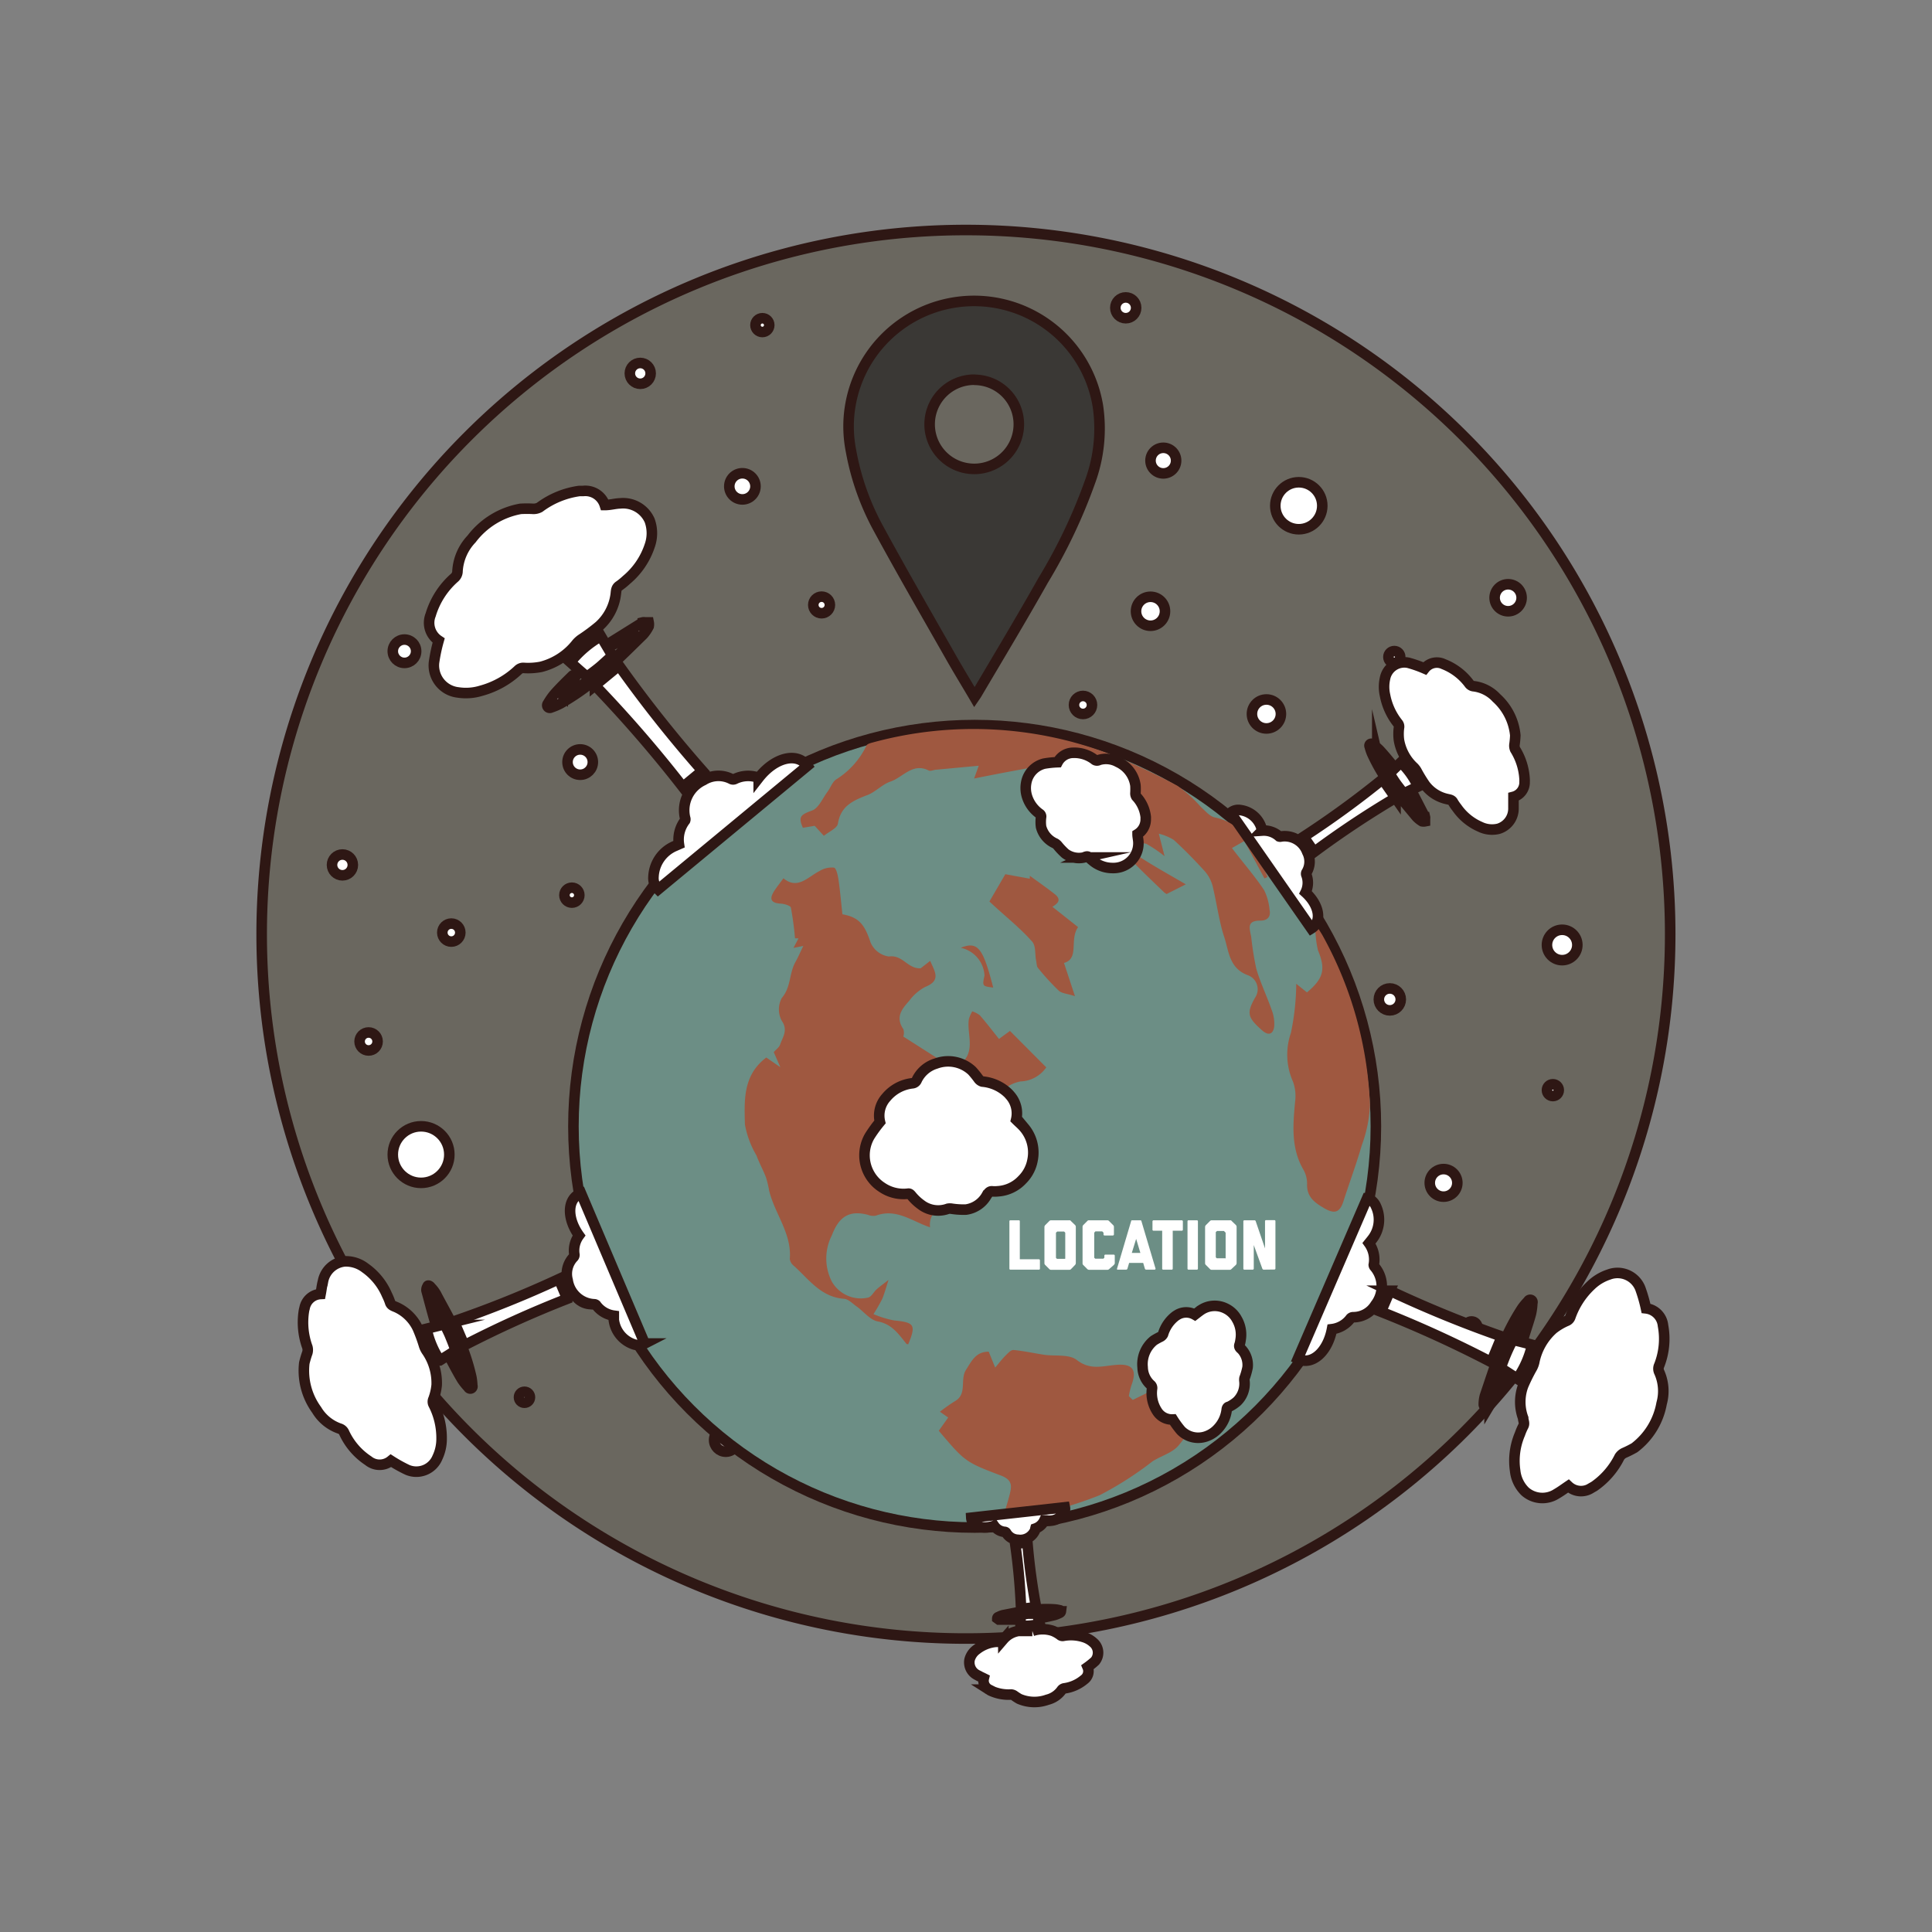 <svg id="Layer_1" data-name="Layer 1" xmlns="http://www.w3.org/2000/svg" viewBox="0 0 137.33 137.33"><rect x="0" y="0" width="137.33" height="137.33" fill="#808080" stroke="none"/><defs><style>.cls-1,.cls-6{fill:#fff}.cls-1,.cls-2,.cls-3,.cls-5{stroke:#2e1714;stroke-miterlimit:10;stroke-width:.75px}.cls-2{fill:#6a675f}.cls-3{fill:#6c8e85}.cls-4{fill:#9f5840}.cls-5{fill:#3a3835}</style></defs><title>Artboard 3 copy 6</title><circle class="cls-1" cx="77.67" cy="112.97" r=".47"/><path class="cls-2" d="M68.67 16.35A50.06 50.06 0 1 1 18.6 66.42a50.06 50.06 0 0 1 50.07-50.07"/><circle class="cls-1" cx="58.4" cy="43" r=".59"/><circle class="cls-1" cx="28.75" cy="46.29" r=".83"/><circle class="cls-1" cx="41.24" cy="54.17" r=".9"/><circle class="cls-1" cx="32.08" cy="66.29" r=".64"/><circle class="cls-1" cx="53.26" cy="64.52" r="1.42"/><circle class="cls-1" cx="80.02" cy="21.88" r=".74"/><circle class="cls-1" cx="81.78" cy="43.45" r="1.03"/><circle class="cls-1" cx="92.32" cy="35.95" r="1.67"/><circle class="cls-1" cx="99.11" cy="46.7" r=".42"/><circle class="cls-1" cx="104.13" cy="55.6" r=".54"/><circle class="cls-1" cx="107.2" cy="42.49" r=".96"/><circle class="cls-1" cx="68.4" cy="56.68" r="1.08"/><circle class="cls-1" cx="45.51" cy="26.54" r=".74"/><circle class="cls-1" cx="24.34" cy="61.48" r=".74"/><circle class="cls-1" cx="29.93" cy="82.07" r="2.01"/><circle class="cls-1" cx="44.39" cy="76.92" r=".98"/><circle class="cls-1" cx="63.84" cy="78.05" r="1.13"/><circle class="cls-1" cx="81.15" cy="74.67" r="1.27"/><circle class="cls-1" cx="71.83" cy="65.31" r=".78"/><circle class="cls-1" cx="98.79" cy="71.04" r=".78"/><circle class="cls-1" cx="111.04" cy="67.17" r="1.08"/><circle class="cls-1" cx="63.28" cy="33.08" r=".56"/><circle class="cls-1" cx="70.26" cy="42.32" r=".78"/><circle class="cls-1" cx="42.03" cy="91.33" r="1.37"/><circle class="cls-1" cx="55.12" cy="83.24" r=".44"/><circle class="cls-1" cx="57.03" cy="93.39" r="1.18"/><circle class="cls-1" cx="51.59" cy="102.36" r=".83"/><circle class="cls-1" cx="65.75" cy="106.92" r=".78"/><circle class="cls-1" cx="68.4" cy="96.53" r="1.08"/><circle class="cls-1" cx="73.5" cy="83.73" r="1.67"/><circle class="cls-1" cx="79.04" cy="91.77" r=".44"/><circle class="cls-1" cx="80.34" cy="104.49" r="1.3"/><circle class="cls-1" cx="90.6" cy="83.1" r="1.03"/><circle class="cls-1" cx="102.61" cy="84.08" r=".98"/><circle class="cls-1" cx="88.74" cy="63.93" r=".83"/><circle class="cls-1" cx="40.65" cy="63.63" r=".53"/><circle class="cls-1" cx="76.98" cy="50.11" r=".64"/><circle class="cls-1" cx="26.2" cy="74.03" r=".64"/><circle class="cls-1" cx="52.77" cy="34.57" r=".93"/><circle class="cls-1" cx="82.69" cy="32.74" r=".91"/><circle class="cls-1" cx="110.38" cy="77.49" r=".42"/><circle class="cls-1" cx="104.6" cy="94.35" r=".42"/><circle class="cls-1" cx="37.28" cy="99.32" r=".39"/><circle class="cls-3" cx="69.28" cy="80.06" r="28.52"/><g id="YTUdYY.tif"><path class="cls-4" d="M54.47 75.17l1 .69-.47-1.07c.15-.18.39-.34.46-.56.18-.53.57-1 .11-1.67a1.71 1.71 0 0 1 0-1.62c.68-.79.51-1.79 1-2.61.18-.33.33-.68.53-1.09l-.7.14.36-.68h-.25a21.29 21.29 0 0 0-.29-2.17c0-.15-.48-.29-.74-.3-.79-.05-.76-.42-.42-.94.19-.28.39-.54.63-.86 1 .84 1.74-.1 2.57-.52a1.65 1.65 0 0 1 1-.24c.18 0 .29.54.34.85.12.82.19 1.65.28 2.47 1.2.21 1.59.76 2 2a1.67 1.67 0 0 0 1.3 1c1-.14 1.32.88 2.26.84l.68-.53c.31.74.81 1.39-.35 1.85a3.4 3.4 0 0 0-1.15 1c-.49.55-1 1.14-.41 2a.86.86 0 0 1 0 .53l2.43 1.55.85 2.4.53-.08c.12-.6.23-1.2.34-1.8v-.19c1-.9.35-2.08.51-3.12a2.41 2.41 0 0 1 .24-.55 1.72 1.72 0 0 1 .54.28c.46.53.89 1.09 1.36 1.68l.78-.57 2.58 2.59a2.31 2.31 0 0 1-1.83 1 2.57 2.57 0 0 0-1.49.87 14.12 14.12 0 0 0-1.31 1.8l.18.19 1.92-1.31.44.47c-.79.93-1.38 1.69-2 2.39a5.77 5.77 0 0 1-1.13.82c-.51.33-1 .63-1.57.94.16.19.59.48.66.85s-.44.56-.7.86l.25.23c-.6.75-1.82 1-1.68 2.26-1.27-.42-2.39-1.37-3.85-.83a1 1 0 0 1-.57-.06c-1.35-.35-2.07.16-2.56 1.46a3.61 3.61 0 0 0 0 3.29 2.37 2.37 0 0 0 2.6 1.13c.23-.08.37-.39.58-.58s.45-.36.85-.67c-.21.64-.3 1-.45 1.35a12.35 12.35 0 0 1-.62 1.08 7.07 7.07 0 0 0 1.47.45c1.44.14 1.57.31 1 1.69-.06 0-.13 0-.16-.07-.54-.66-1-1.36-2-1.55-.56-.1-1-.71-1.53-1.08-.28-.2-.57-.51-.88-.53-1.65-.12-2.5-1.4-3.57-2.35a.74.74 0 0 1-.28-.48c.15-1.82-1.08-3.22-1.47-4.87a7.21 7.21 0 0 0-.22-.92c-.2-.53-.47-1-.68-1.57a6.69 6.69 0 0 1-.82-2.2c-.04-1.7-.16-3.49 1.52-4.76zM67 79.65l.37.23-.19-.79L66 79c-.31-1.48-.89-1.62-2.22-.5H65l-.35 2.6h.33a3.53 3.53 0 0 1 .21-.93 3.88 3.88 0 0 1 .66-.74l.47.67.23.33zm13.52 19.86c.62-.31 1.25-.6 1.84-.94s.8-.27.93.38a5 5 0 0 1 3.87-1c-1.16 1.65-2.16 3.28-3.37 4.78-.43.53-1.24.75-1.86 1.14a24.3 24.3 0 0 1-3.76 2.41c-2.13.86-4.4 1.38-6.61 2l-.31-.3c.18-.58.37-1.16.52-1.75s.19-1-.53-1.31c-2.63-1-2.63-1-4.51-3.22l.67-.94-.59-.41a12.11 12.11 0 0 1 1.05-.74c.92-.51.36-1.53.8-2.23s.73-1.3 1.62-1.3l.46 1.13c.31-.37.51-.63.74-.86s.39-.4.57-.39c.73.07 1.45.23 2.17.34s1.78-.06 2.32.37c.95.74 1.82.43 2.77.35 1.21-.11 1.53.35 1.11 1.46a5.93 5.93 0 0 0-.18.76zm9.68-38.17h-.52l.42 1-.22.1-1.43-2.66-.88.5c.75 1 1.57 1.92 2.29 3a3.92 3.92 0 0 1 .38 1.37c.12.54-.18.8-.67.79-1 0-.73.59-.63 1.17a21 21 0 0 0 .36 2.25c.29 1 .75 1.94 1.09 2.92a2.68 2.68 0 0 1 .18 1.22c-.09.55-.44.63-.89.21-1-.89-1.08-1.2-.47-2.29a1.06 1.06 0 0 0-.51-1.6c-1.35-.5-1.35-1.74-1.69-2.75s-.52-2.37-.81-3.57a2.56 2.56 0 0 0-.58-1.09c-.7-.77-1.42-1.51-2.19-2.21a3.73 3.73 0 0 0-1.06-.44l.41 1.6a9.32 9.32 0 0 0-1.3-.88 2.67 2.67 0 0 0-.94-.05c.13.32.16.77.39.93 1.1.72 2.25 1.35 3.36 2l-1.37.69c.11.06 0 0-.15-.1-.9-.87-1.82-1.73-2.67-2.65a6 6 0 0 1-.7-1.33c.56-.19.9-.28 1.22-.42s.53-.24.53-.37a.91.91 0 0 0-.31-.69c-.66-.45-1.36-.85-2.07-1.23s-1.65-.85-2.48-1.28c-.08 0-.17-.13-.18-.21-.05-1.19-.81-1.08-1.63-.93-1.69.32-3.39.62-5.24 1l.33-.91-3 .28c-.19 0-.41.13-.55.06-1.15-.58-1.83.48-2.71.78-.63.21-1.12.8-1.75 1-1 .39-1.81.79-2 2-.06.32-.59.54-1 .86l-.65-.71-.84.14c-.35-.8-.15-.93.66-1.23.46-.17.74-.86 1.09-1.33.21-.28.33-.66.59-.86A5.8 5.8 0 0 0 61.59 53c.05-.14.37-.2.58-.26a27.25 27.25 0 0 1 16.53.79 45.72 45.72 0 0 1 5 2.33 9.57 9.57 0 0 1 1.67 1.51c.31.27.61.66 1 .74 1.88.37 2.63 2.05 3.83 3.23zm1.94 8.59l.76.61c1.21-1 1.33-1.68.78-3a7.36 7.36 0 0 1-.18-1.86c.29.46.45.69.58.94a26.93 26.93 0 0 1 3.3 11.93 9.41 9.41 0 0 1-.58 2.85c-.39 1.35-.88 2.66-1.31 4-.25.77-.61.92-1.35.49s-1.27-.84-1.23-1.76a2 2 0 0 0-.24-.95c-.91-1.54-.77-3.2-.61-4.88a3 3 0 0 0-.15-1.41 4.72 4.72 0 0 1-.15-3.47 17.74 17.74 0 0 0 .38-3.49z"/><path class="cls-4" d="M74.81 64.46l1.82 1.44c-.63.92.11 2.23-1 2.55l.78 2.36c-.54-.18-.93-.19-1.15-.39a16.85 16.85 0 0 1-1.48-1.62c-.1-.12-.09-.34-.13-.52-.1-.47 0-1.09-.32-1.39-.89-1-1.91-1.78-3-2.81l1.13-1.94 1.74.32v-.21c.6.44 1.21.86 1.79 1.32s.01.75-.18.89zm-6.52 2.91c1.22-.48 1.58 0 2.31 2.83-.78-.1-.78-.1-.62-.86a2.13 2.13 0 0 0-1.69-1.97zM67 79.65l-.53.86-.23-.33-.47-.67a3.88 3.88 0 0 0-.66.74 3.53 3.53 0 0 0-.21.93h-.33l.35-2.6h-1.15c1.33-1.12 1.91-1 2.22.5l1.24.05.19.79z"/></g><path class="cls-5" d="M69.27 49.56c-.54-.92-1.08-1.8-1.6-2.71-1.74-3.06-3.5-6.1-5.18-9.19a18.26 18.26 0 0 1-2-5.61 8.92 8.92 0 1 1 17.55-3.19 10.92 10.92 0 0 1-.56 5.39 38.33 38.33 0 0 1-3.33 7C72.6 44 71 46.66 69.4 49.37zm0-22.57a3.17 3.17 0 1 0 3.15 3.17A3.16 3.16 0 0 0 69.31 27z"/><circle class="cls-1" cx="54.19" cy="23.11" r=".49"/><g id="sXR9tX"><path class="cls-1" d="M31.18 45.53a1.51 1.51 0 0 1-.57-1.82 5.68 5.68 0 0 1 1.69-2.64.62.62 0 0 0 .22-.48 3.63 3.63 0 0 1 1-2.28A5.62 5.62 0 0 1 37 36.17a8.28 8.28 0 0 1 .91 0 .91.91 0 0 0 .45-.11 6.12 6.12 0 0 1 2.82-1.16h.27a1.45 1.45 0 0 1 1.54 1c.38 0 .74-.11 1.1-.12A2.06 2.06 0 0 1 46.18 37a2.66 2.66 0 0 1 0 1.8 5.36 5.36 0 0 1-1.65 2.42 4.85 4.85 0 0 1-.5.41c-.24.15-.23.36-.26.61a3.66 3.66 0 0 1-1.18 2.26 13.71 13.71 0 0 1-1.28.95 1.87 1.87 0 0 0-.32.29 4.69 4.69 0 0 1-2.53 1.66 4.79 4.79 0 0 1-1.2.08.51.51 0 0 0-.42.14 6.21 6.21 0 0 1-2.64 1.48 3.67 3.67 0 0 1-1.64.12 1.93 1.93 0 0 1-1.71-2.13 12 12 0 0 1 .33-1.56zm22.75 9.76c1.13-1.45 2.72-1.85 3.46-.85l-10.61 8.78a1.13 1.13 0 0 1-.33-.89 2.49 2.49 0 0 1 1.49-2.18l.32-.14a2.22 2.22 0 0 1 .44-1.69.24.24 0 0 0 0-.17 2.35 2.35 0 0 1 1.3-2.69 2 2 0 0 1 2-.08.28.28 0 0 0 .22 0 2.15 2.15 0 0 1 1.71-.09zm-11.64-6.57L44 47.31a91.47 91.47 0 0 0 5.93 7.48l-1.39 1.15a91.13 91.13 0 0 0-6.25-7.22zm-2.29.71a3 3 0 0 0 .48-.18c.34-.2.68-.41 1-.63a17.3 17.3 0 0 0 3.34-3 4 4 0 0 0 .3-.48l-.08-.1a4.39 4.39 0 0 0-.55.22c-.29.16-.57.36-.85.53h-.2c-.07 0 0-.16.07-.19l2.18-1.36a.29.29 0 0 1 .14 0h.28a.72.72 0 0 1 0 .28 2.64 2.64 0 0 1-.4.59c-.86.84-1.71 1.69-2.61 2.5A17.65 17.65 0 0 1 39.85 50a4.42 4.42 0 0 1-.68.29.18.18 0 0 1-.23-.27 4.66 4.66 0 0 1 .49-.7c.4-.45.83-.87 1.26-1.29.06-.06.19-.06.28-.1a1 1 0 0 1-.11.25c-.24.29-.5.56-.74.84a2 2 0 0 0-.19.35z"/><path class="cls-1" d="M42.71 45.22l.68 1.15a.25.25 0 0 1 0 .36l-.63.57c-.21.19-.58.47-.88.69a.31.31 0 0 1-.29 0c-.36-.29-.7-.61-1.05-.92a7.59 7.59 0 0 1 2.17-1.85z"/></g><g id="sXR9tX-2" data-name="sXR9tX"><path class="cls-1" d="M101.27 47.52a1.1 1.1 0 0 1 1.35-.31 4.13 4.13 0 0 1 1.81 1.38.45.45 0 0 0 .34.19 2.64 2.64 0 0 1 1.6.83 4.1 4.1 0 0 1 1.34 2.66 6 6 0 0 1-.06.66.66.66 0 0 0 .05.34 4.46 4.46 0 0 1 .67 2.12 1.63 1.63 0 0 1 0 .19 1.06 1.06 0 0 1-.79 1.06v.8a1.5 1.5 0 0 1-1.06 1.47 1.93 1.93 0 0 1-1.31-.14 3.9 3.9 0 0 1-1.65-1.35 3.54 3.54 0 0 1-.27-.39c-.09-.18-.25-.19-.42-.23a2.66 2.66 0 0 1-1.57-1 10 10 0 0 1-.61-1 1.36 1.36 0 0 0-.19-.25 3.42 3.42 0 0 1-1.06-1.94 3.49 3.49 0 0 1 0-.88.37.37 0 0 0-.07-.31 4.52 4.52 0 0 1-.92-2 2.68 2.68 0 0 1 0-1.2 1.4 1.4 0 0 1 1.65-1.11 8.71 8.71 0 0 1 1.17.41zM92.8 63.44c1 .91 1.18 2.09.41 2.56l-5.73-8.23a.82.82 0 0 1 .67-.19 1.81 1.81 0 0 1 1.5 1.22c0 .07.05.15.08.24a1.62 1.62 0 0 1 1.2.42.18.18 0 0 0 .12 0 1.71 1.71 0 0 1 1.87 1.1 1.48 1.48 0 0 1-.06 1.47.21.21 0 0 0 0 .16 1.57 1.57 0 0 1-.06 1.25zm5.48-8.05l.92 1.32a66.62 66.62 0 0 0-5.79 3.85l-.75-1.08a66.38 66.38 0 0 0 5.62-4.09zm-.38-1.71a2.22 2.22 0 0 0 .1.32c.12.26.25.52.4.77a12.6 12.6 0 0 0 1.94 2.6 3 3 0 0 0 .33.25l.08-.05a3.2 3.2 0 0 0-.13-.41c-.1-.22-.23-.43-.33-.65v-.15c0-.05.12 0 .14.06.29.55.57 1.11.86 1.66a.21.21 0 0 1 0 .1v.2a.52.52 0 0 1-.2 0 1.92 1.92 0 0 1-.4-.32c-.56-.67-1.12-1.35-1.66-2a12.86 12.86 0 0 1-1.5-2.49 3.22 3.22 0 0 1-.17-.51.13.13 0 0 1 .21-.15 3.4 3.4 0 0 1 .48.4c.3.32.58.66.86 1 0 .05 0 .14.05.21a.72.72 0 0 1-.18-.1l-.57-.59a1.45 1.45 0 0 0-.24-.16z"/><path class="cls-1" d="M100.8 55.91l-.87.42a.18.18 0 0 1-.26-.05c-.12-.17-.25-.33-.37-.49s-.31-.45-.45-.68a.23.23 0 0 1 0-.21c.23-.24.48-.47.73-.71a5.53 5.53 0 0 1 1.22 1.72z"/></g><path class="cls-1" d="M62.55 79.75A1.93 1.93 0 0 1 63 78a2.82 2.82 0 0 1 1.87-1 .37.37 0 0 0 .3-.24 2.22 2.22 0 0 1 1.36-1.16 2.48 2.48 0 0 1 2.57.52 6.69 6.69 0 0 1 .46.57.53.53 0 0 0 .27.19 3 3 0 0 1 1.86.86l.14.16a1.92 1.92 0 0 1 .4 1.69c.2.2.41.37.59.59a2.73 2.73 0 0 1 .57 2.31 2.61 2.61 0 0 1-.72 1.36 2.58 2.58 0 0 1-1.76.83 2 2 0 0 1-.41 0c-.18 0-.26.14-.37.3a2 2 0 0 1-1.47 1 5.6 5.6 0 0 1-1-.06.76.76 0 0 0-.28 0 2 2 0 0 1-1.91-.29 3.55 3.55 0 0 1-.67-.63c-.09-.11-.15-.17-.26-.15a2.72 2.72 0 0 1-1.86-.46 2.68 2.68 0 0 1-.87-.92 2.71 2.71 0 0 1 0-2.7 9.43 9.43 0 0 1 .74-1.02z"/><g id="sXR9tX-3" data-name="sXR9tX"><path class="cls-1" d="M77.31 118.5a.74.74 0 0 1-.25.89 2.76 2.76 0 0 1-1.39.62.3.3 0 0 0-.22.14 1.76 1.76 0 0 1-1 .67 2.73 2.73 0 0 1-2-.06 4 4 0 0 1-.37-.24.44.44 0 0 0-.21-.07 3 3 0 0 1-1.46-.28l-.11-.07a.71.71 0 0 1-.37-.8c-.16-.08-.33-.15-.48-.24a1 1 0 0 1-.53-1.09 1.29 1.29 0 0 1 .5-.72 2.6 2.6 0 0 1 1.32-.54 2.36 2.36 0 0 1 .31 0c.14 0 .19-.09.27-.18a1.78 1.78 0 0 1 1.08-.6 6.67 6.67 0 0 1 .77 0h.21a2.28 2.28 0 0 1 1.47 0 2.33 2.33 0 0 1 .51.29.25.25 0 0 0 .21.06 3 3 0 0 1 1.44.08 1.79 1.79 0 0 1 .7.39.94.94 0 0 1 .13 1.32 5.81 5.81 0 0 1-.53.43zm-6.64-10.04c-.85.29-1.6 0-1.63-.58l6.65-.74a.55.55 0 0 1-.1.45 1.21 1.21 0 0 1-1.19.49h-.17a1.08 1.08 0 0 1-.63.57.12.12 0 0 0 0 .06 1.14 1.14 0 0 1-1.24.74 1 1 0 0 1-.84-.5.14.14 0 0 0-.09-.06 1 1 0 0 1-.76-.43zm2.98 5.78l-1.07.12a44.46 44.46 0 0 0-.42-4.62l.87-.1a44.3 44.3 0 0 0 .62 4.6zm1.12.32a1.48 1.48 0 0 0-.25-.05h-.58a8.41 8.41 0 0 0-2.15.31 2 2 0 0 0-.25.11v.07a2.13 2.13 0 0 0 .28.06h.58c.03 0-.05.06-.08.06H71l-.11-.08s0-.09.09-.1a1.28 1.28 0 0 1 .32-.13c.57-.11 1.15-.23 1.73-.32a8.58 8.58 0 0 1 1.94-.09 2.15 2.15 0 0 1 .35.06s.09 0 .09.08a.13.13 0 0 1-.07.1 2.27 2.27 0 0 1-.39.16c-.28.07-.57.13-.86.19h-.14a.48.48 0 0 1 .11-.07l.53-.14a1 1 0 0 0 .17-.09z"/><path class="cls-1" d="M72.54 115.55v-.65a.12.12 0 0 1 .12-.14l.41-.06h.54a.15.15 0 0 1 .12.08c.07.21.12.43.18.65a3.69 3.69 0 0 1-1.37.12z"/></g><path class="cls-1" d="M75.18 54.18a1.25 1.25 0 0 1 1.09-.67 2.36 2.36 0 0 1 1.56.51.29.29 0 0 0 .29 0 1.73 1.73 0 0 1 1.35.15 2.16 2.16 0 0 1 1.24 1.66 4.81 4.81 0 0 1 0 .54.42.42 0 0 0 .06.25 2.52 2.52 0 0 1 .67 1.44 1.25 1.25 0 0 1 0 .15 1.23 1.23 0 0 1-.58 1.08c0 .21.06.41.06.62a1.75 1.75 0 0 1-.78 1.49 1.79 1.79 0 0 1-1.07.3 2.18 2.18 0 0 1-1.42-.53 1.77 1.77 0 0 1-.24-.22c-.09-.11-.21-.07-.36 0a1.63 1.63 0 0 1-1.33-.28 5 5 0 0 1-.55-.58.68.68 0 0 0-.17-.14 1.77 1.77 0 0 1-1-1.18 2.62 2.62 0 0 1 0-.69.23.23 0 0 0-.08-.22 2.37 2.37 0 0 1-.92-1.25 2 2 0 0 1-.06-.94 1.71 1.71 0 0 1 1.28-1.39 6.83 6.83 0 0 1 .96-.1zm8.19 46.72a1.25 1.25 0 0 1-1.13-.6 2.36 2.36 0 0 1-.35-1.6.29.29 0 0 0-.11-.27 1.73 1.73 0 0 1-.56-1.24 2.16 2.16 0 0 1 .8-1.91 4.81 4.81 0 0 1 .47-.26.42.42 0 0 0 .18-.18 2.52 2.52 0 0 1 .91-1.31l.13-.08a1.23 1.23 0 0 1 1.22 0c.17-.13.33-.26.5-.37a1.75 1.75 0 0 1 1.68-.08 1.79 1.79 0 0 1 .81.77 2.18 2.18 0 0 1 .26 1.49 1.77 1.77 0 0 1-.07.32c-.05.13 0 .22.14.33a1.63 1.63 0 0 1 .43 1.29 5 5 0 0 1-.22.77.68.68 0 0 0 0 .22 1.77 1.77 0 0 1-.53 1.43 2.62 2.62 0 0 1-.58.38c-.09 0-.14.09-.15.18a2.37 2.37 0 0 1-.63 1.37 2 2 0 0 1-.78.53 1.71 1.71 0 0 1-1.85-.4 6.83 6.83 0 0 1-.57-.78z"/><g id="sXR9tX-4" data-name="sXR9tX"><path class="cls-1" d="M117 93a1.37 1.37 0 0 1 1.21 1.23 5.13 5.13 0 0 1-.27 2.82.56.56 0 0 0 0 .48 3.28 3.28 0 0 1 .17 2.23 5.08 5.08 0 0 1-1.93 3.15 7.47 7.47 0 0 1-.74.37.82.82 0 0 0-.32.28 5.53 5.53 0 0 1-1.8 2.09l-.21.12a1.31 1.31 0 0 1-1.63-.14c-.28.19-.55.39-.83.55a1.86 1.86 0 0 1-2.24-.16 2.4 2.4 0 0 1-.71-1.47 4.84 4.84 0 0 1 .34-2.62 4.38 4.38 0 0 1 .23-.54c.13-.22 0-.39 0-.59a3.3 3.3 0 0 1 0-2.3 12.39 12.39 0 0 1 .64-1.29 1.68 1.68 0 0 0 .14-.37 4.24 4.24 0 0 1 1.35-2.38 4.33 4.33 0 0 1 .94-.56.46.46 0 0 0 .28-.28 5.61 5.61 0 0 1 1.46-2.25 3.32 3.32 0 0 1 1.27-.77 1.74 1.74 0 0 1 2.25 1 10.8 10.8 0 0 1 .4 1.4zm-22.32 1.48c-.31 1.63-1.43 2.61-2.43 2.11l4.93-11.42a1 1 0 0 1 .63.58 2.25 2.25 0 0 1-.3 2.37c-.06.08-.12.15-.2.25a2 2 0 0 1 .34 1.54.22.22 0 0 0 .06.14 2.13 2.13 0 0 1 .06 2.69 1.84 1.84 0 0 1-1.59.89.26.26 0 0 0-.18.08 1.94 1.94 0 0 1-1.32.77zm12.07.52l-.75 1.82a82.61 82.61 0 0 0-7.84-3.58l.64-1.49a82.31 82.31 0 0 0 7.95 3.25zm1.55-1.53a2.75 2.75 0 0 0-.31.35c-.19.3-.38.61-.55.92a15.63 15.63 0 0 0-1.44 3.74 3.65 3.65 0 0 0 0 .51h.1a4 4 0 0 0 .35-.4c.17-.25.31-.52.47-.78 0 0 .1-.07.15-.1s0 .14 0 .18c-.39.67-.79 1.33-1.19 2a.26.26 0 0 1-.09.09l-.23.1c0-.08-.09-.16-.09-.23a2.38 2.38 0 0 1 .08-.63c.34-1 .68-2.06 1.07-3.08a15.94 15.94 0 0 1 1.57-3.14 4 4 0 0 1 .43-.51.16.16 0 0 1 .3.13 4.21 4.21 0 0 1-.1.77c-.14.52-.31 1-.48 1.56 0 .08-.12.13-.19.19a.89.89 0 0 1 0-.25c.08-.33.18-.65.25-1a1.8 1.8 0 0 0 0-.36z"/><path class="cls-1" d="M107.85 98l-1-.65a.23.23 0 0 1-.11-.31c.09-.24.18-.48.28-.72s.27-.62.43-.92a.28.28 0 0 1 .24-.12c.41.09.81.2 1.22.31a6.86 6.86 0 0 1-1.06 2.41z"/></g><g id="sXR9tX-5" data-name="sXR9tX"><path class="cls-1" d="M27.79 103.83a1.27 1.27 0 0 1-1.61 0 4.78 4.78 0 0 1-1.72-2 .52.52 0 0 0-.34-.29 3.06 3.06 0 0 1-1.61-1.32 4.73 4.73 0 0 1-.88-3.33 7 7 0 0 1 .22-.74.77.77 0 0 0 0-.39 5.16 5.16 0 0 1-.25-2.56 1.89 1.89 0 0 1 .05-.22 1.22 1.22 0 0 1 1.14-1c.06-.31.09-.62.17-.91a1.74 1.74 0 0 1 1.55-1.41 2.24 2.24 0 0 1 1.45.47 4.51 4.51 0 0 1 1.55 1.92 4.09 4.09 0 0 1 .21.5c.06.23.24.28.43.36a3.08 3.08 0 0 1 1.54 1.5 11.55 11.55 0 0 1 .46 1.26 1.57 1.57 0 0 0 .16.33 4 4 0 0 1 .73 2.45 4 4 0 0 1-.23 1 .43.43 0 0 0 0 .37 5.23 5.23 0 0 1 .58 2.43 3.09 3.09 0 0 1-.3 1.36 1.62 1.62 0 0 1-2.13.87 10.07 10.07 0 0 1-1.17-.65zm13.37-16.01c-.9-1.26-.84-2.64.14-3l4.53 10.68a1 1 0 0 1-.8.05 2.1 2.1 0 0 1-1.4-1.73v-.3a1.87 1.87 0 0 1-1.26-.76.2.2 0 0 0-.13-.05A2 2 0 0 1 40.35 91a1.71 1.71 0 0 1 .42-1.64.24.24 0 0 0 .06-.17 1.81 1.81 0 0 1 .33-1.37zM33 95.63l-.73-1.71a77 77 0 0 0 7.46-3l.59 1.4A76.74 76.74 0 0 0 33 95.63zm.07 2.02a2.56 2.56 0 0 0 0-.43c-.08-.32-.16-.65-.27-1a14.57 14.57 0 0 0-1.58-3.41 3.41 3.41 0 0 0-.31-.36h-.1a3.7 3.7 0 0 0 0 .5c.06.28.15.54.22.82v.17c0 .06-.13-.06-.14-.1-.2-.69-.38-1.39-.57-2.09a.25.25 0 0 1 0-.12c0-.08.05-.15.08-.22s.17 0 .22.09a2.22 2.22 0 0 1 .38.5c.47.9 1 1.79 1.39 2.7a14.86 14.86 0 0 1 1.11 3.17 3.72 3.72 0 0 1 .07.62.15.15 0 0 1-.28.12 3.93 3.93 0 0 1-.45-.56c-.26-.43-.5-.88-.74-1.33v-.25a.83.83 0 0 1 .18.15c.17.26.33.54.5.8a1.68 1.68 0 0 0 .23.24z"/><path class="cls-1" d="M30.32 94.45l1.09-.27a.21.21 0 0 1 .28.12c.1.22.21.43.3.65s.24.58.34.88a.26.26 0 0 1-.07.24c-.32.22-.66.42-1 .63a6.39 6.39 0 0 1-.94-2.25z"/></g><circle class="cls-1" cx="90.02" cy="50.75" r="1.03"/><path class="cls-6" d="M71.83 90.25a.07.07 0 0 1-.08-.07V86.8s0-.06.08-.06h.59s.07 0 .07.06v2.71h1.35a.08.08 0 0 1 .08.07v.6a.07.07 0 0 1-.08.07zm4.31-.05a.16.16 0 0 1-.12.06h-1.31a.16.16 0 0 1-.13-.06l-.28-.28a.17.17 0 0 1-.06-.13v-2.58a.2.2 0 0 1 .06-.13l.28-.28a.17.17 0 0 1 .13-.06H76a.13.13 0 0 1 .13.06l.29.28a.18.18 0 0 1 .05.13v2.57a.2.2 0 0 1-.05.13zm-.42-.75v-1.83l-.08-.08h-.49l-.09.08v1.79l.07.07h.58zm3.13.75a.18.18 0 0 1-.14.06h-1.3a.18.18 0 0 1-.13-.06l-.28-.28a.16.16 0 0 1-.05-.13v-2.58a.18.18 0 0 1 .05-.13l.28-.28a.15.15 0 0 1 .13-.06h1.3a.17.17 0 0 1 .13.06l.28.28a.16.16 0 0 1 .06.13v.54a.08.08 0 0 1-.07.07h-.6a.07.07 0 0 1-.07-.07v-.13l-.09-.09h-.49l-.08.09v1.78l.07.07h.58l.07-.07v-.15a.07.07 0 0 1 .07-.07h.6a.08.08 0 0 1 .07.07v.57l-.06.09zm2.62.05a.1.1 0 0 1-.09-.07l-.12-.41h-1l-.12.41a.1.1 0 0 1-.09.07h-.57c-.07 0-.09 0-.08-.07l1-3.37s0-.07.07-.07h.6s.06 0 .07.08l1 3.36s0 .07-.08.07zm-.71-2.19l-.31 1h.61zm1.92 2.19a.07.07 0 0 1-.07-.06v-2.71H82a.07.07 0 0 1-.08-.07v-.59a.08.08 0 0 1 .08-.08h2a.08.08 0 0 1 .08.08v.59a.07.07 0 0 1-.08.07h-.64v2.71a.07.07 0 0 1-.07.06zm1.8 0a.07.07 0 0 1-.07-.07v-3.37a.07.07 0 0 1 .07-.07h.6a.07.07 0 0 1 .07.07v3.37a.07.07 0 0 1-.07.07zm3.06-.05a.16.16 0 0 1-.12.06h-1.3a.16.16 0 0 1-.12-.06l-.28-.28a.17.17 0 0 1-.06-.13v-2.58a.2.2 0 0 1 .06-.13l.28-.28a.17.17 0 0 1 .13-.06h1.3a.13.13 0 0 1 .13.06l.29.28a.18.18 0 0 1 .05.13v2.57a.2.2 0 0 1-.05.13zm-.42-.75v-1.83L87 87.5h-.49l-.09.08v1.79l.07.07h.58zm2.7.8a.11.11 0 0 1-.09-.07l-.61-1.68v1.68a.08.08 0 0 1-.07.07h-.6a.07.07 0 0 1-.07-.07v-3.37a.07.07 0 0 1 .07-.07h.73s.06 0 .08.07l.66 1.93v.06-2a.07.07 0 0 1 .07-.07h.6a.07.07 0 0 1 .07.07v3.37a.07.07 0 0 1-.07.07z"/></svg>